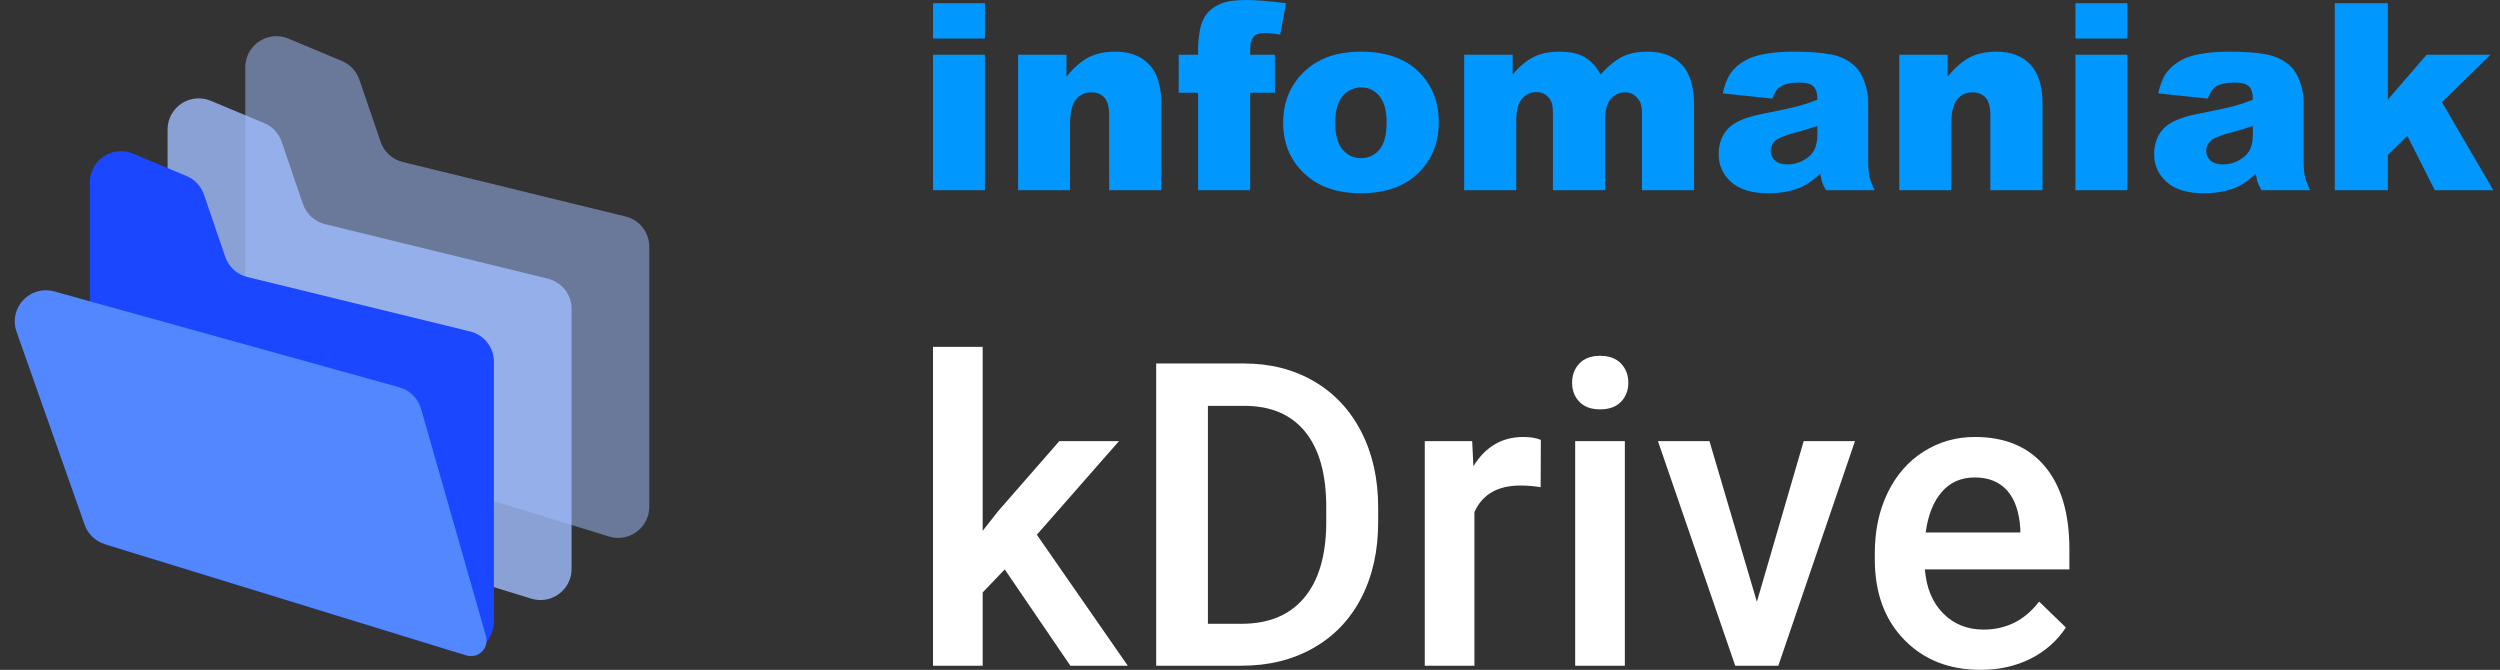 <?xml version="1.0" encoding="UTF-8"?>
<svg width="209px" height="56px" viewBox="0 0 209 56" version="1.1" xmlns="http://www.w3.org/2000/svg" xmlns:xlink="http://www.w3.org/1999/xlink">
    <rect x="0" y="0" width="209" height="56" fill="#333333" stroke="none"/>
    <title>logo-dark</title>
    <g id="logo-dark" stroke="none" stroke-width="1" fill="none" fill-rule="evenodd">
        <g id="Drive" transform="translate(-1, 0)">
            <g id="Logos/Workspace/Drive" transform="translate(0, 1)">
                <g id="logo" transform="translate(0.72, 0.72)">
                    <path d="M24.392,1.508 L28.862,3.377 C29.549,3.664 30.08,4.231 30.321,4.936 L32.101,10.137 C32.388,10.977 33.083,11.612 33.945,11.823 L52.576,16.38 C53.741,16.664 54.56,17.709 54.56,18.908 L54.56,40.643 C54.56,42.081 53.395,43.246 51.957,43.246 C51.698,43.246 51.44,43.208 51.192,43.131 L22.622,34.341 C21.53,34.005 20.785,32.996 20.785,31.853 L20.785,3.909 C20.785,2.472 21.95,1.306 23.388,1.306 C23.732,1.306 24.074,1.375 24.392,1.508 Z" id="Rectangle-Copy-32" fill="#A2BFFF" opacity="0.504"></path>
                    <path d="M17.896,6.704 L22.367,8.573 C23.054,8.86 23.585,9.428 23.826,10.132 L25.605,15.333 C25.892,16.173 26.588,16.808 27.45,17.019 L46.08,21.576 C47.245,21.861 48.065,22.905 48.065,24.104 L48.065,45.84 C48.065,47.277 46.899,48.443 45.462,48.443 C45.202,48.443 44.944,48.404 44.696,48.327 L16.127,39.537 C15.035,39.201 14.29,38.192 14.29,37.049 L14.29,9.105 C14.29,7.668 15.455,6.503 16.892,6.503 C17.237,6.503 17.578,6.571 17.896,6.704 Z" id="Rectangle-Copy-12" fill="#A0BDFF" opacity="0.8"></path>
                    <path d="M11.401,11.121 L15.872,12.99 C16.559,13.277 17.09,13.844 17.331,14.549 L19.11,19.75 C19.397,20.59 20.092,21.225 20.954,21.436 L39.585,25.992 C40.75,26.277 41.57,27.321 41.57,28.521 L41.57,50.256 C41.57,51.694 40.404,52.859 38.967,52.859 C38.707,52.859 38.449,52.82 38.201,52.744 L9.632,43.954 C8.54,43.617 7.794,42.608 7.794,41.466 L7.794,13.522 C7.794,12.085 8.96,10.919 10.397,10.919 C10.742,10.919 11.083,10.988 11.401,11.121 Z" id="Rectangle" fill="#1A47FF"></path>
                    <path d="M4.814,22.642 L33.669,30.657 C34.542,30.899 35.226,31.578 35.475,32.45 L40.91,51.474 C41.108,52.165 40.708,52.885 40.017,53.082 C39.774,53.152 39.517,53.149 39.276,53.075 L9.047,43.774 C8.259,43.531 7.632,42.93 7.358,42.152 L1.663,26.016 C1.184,24.66 1.895,23.173 3.251,22.695 C3.754,22.517 4.3,22.499 4.814,22.642 Z" id="Rectangle-Copy-37" fill="#5287FF"></path>
                </g>
            </g>
            <path d="M83.152,55.653 L83.152,49.528 L84.997,47.602 L90.482,55.653 L95.283,55.653 L87.68,44.704 L94.549,36.878 L89.559,36.878 L84.451,42.726 L83.152,44.374 L83.152,29 L79,29 L79,55.653 L83.152,55.653 Z M104.817,55.653 C107.061,55.653 109.052,55.161 110.789,54.178 C112.526,53.195 113.865,51.795 114.804,49.979 C115.744,48.163 116.214,46.057 116.214,43.663 L116.214,43.663 L116.214,42.396 C116.214,40.036 115.747,37.942 114.813,36.114 C113.879,34.287 112.56,32.875 110.857,31.88 C109.155,30.886 107.204,30.388 105.005,30.388 L105.005,30.388 L97.658,30.388 L97.658,55.653 L104.817,55.653 Z M104.8,52.148 L101.981,52.148 L101.981,33.928 L105.005,33.928 C107.238,33.928 108.941,34.651 110.114,36.097 C111.287,37.543 111.874,39.637 111.874,42.379 L111.874,42.379 L111.874,43.784 C111.851,46.479 111.233,48.547 110.02,49.987 C108.807,51.428 107.067,52.148 104.8,52.148 L104.8,52.148 Z M124.262,55.653 L124.262,42.812 C124.922,41.332 126.204,40.591 128.106,40.591 C128.687,40.591 129.251,40.638 129.798,40.73 L129.798,40.73 L129.815,36.774 C129.427,36.612 128.938,36.531 128.345,36.531 C126.568,36.531 125.179,37.346 124.176,38.978 L124.176,38.978 L124.074,36.878 L120.11,36.878 L120.11,55.653 L124.262,55.653 Z M134.77,34.223 C135.522,34.223 136.103,34.012 136.513,33.59 C136.923,33.167 137.128,32.638 137.128,32.002 C137.128,31.354 136.923,30.816 136.513,30.388 C136.103,29.96 135.522,29.746 134.77,29.746 C134.018,29.746 133.44,29.96 133.036,30.388 C132.631,30.816 132.429,31.354 132.429,32.002 C132.429,32.638 132.631,33.167 133.036,33.59 C133.44,34.012 134.018,34.223 134.77,34.223 Z M136.837,55.653 L136.837,36.878 L132.685,36.878 L132.685,55.653 L136.837,55.653 Z M149.669,55.653 L156.076,36.878 L151.788,36.878 L147.875,50.308 L143.911,36.878 L139.605,36.878 L146.064,55.653 L149.669,55.653 Z M166.585,56 C168.122,56 169.509,55.691 170.745,55.072 C171.981,54.453 172.969,53.582 173.71,52.46 L173.71,52.46 L171.471,50.291 C170.275,51.853 168.726,52.634 166.824,52.634 C165.468,52.634 164.343,52.183 163.449,51.28 C162.555,50.378 162.045,49.152 161.92,47.602 L161.92,47.602 L174,47.602 L174,45.901 C174,42.916 173.314,40.609 171.941,38.978 C170.568,37.346 168.624,36.531 166.106,36.531 C164.523,36.531 163.088,36.942 161.8,37.763 C160.513,38.584 159.514,39.732 158.802,41.207 C158.09,42.682 157.734,44.357 157.734,46.231 L157.734,46.231 L157.734,46.751 C157.734,49.551 158.551,51.792 160.186,53.475 C161.82,55.158 163.953,56 166.585,56 Z M169.899,44.513 L161.988,44.513 C162.182,43.067 162.629,41.939 163.33,41.129 C164.03,40.319 164.95,39.915 166.089,39.915 C167.24,39.915 168.139,40.276 168.789,40.999 C169.438,41.722 169.808,42.789 169.899,44.201 L169.899,44.201 L169.899,44.513 Z" id="kDrive" fill="#FFFFFF" fill-rule="nonzero"></path>
            <path d="M83.34,3.221 L83.34,0.267 L79,0.267 L79,3.221 L83.34,3.221 Z M83.34,15.9 L83.34,4.575 L79,4.575 L79,15.9 L83.34,15.9 Z M90.453,15.9 L90.453,10.461 C90.453,9.431 90.617,8.716 90.944,8.318 C91.271,7.92 91.697,7.721 92.223,7.721 C92.7,7.721 93.069,7.868 93.333,8.163 C93.596,8.458 93.727,8.961 93.727,9.672 L93.727,9.672 L93.727,15.9 L98.089,15.9 L98.089,8.702 C98.089,7.209 97.749,6.105 97.07,5.391 C96.391,4.676 95.451,4.319 94.25,4.319 C93.361,4.319 92.607,4.481 91.989,4.804 C91.37,5.128 90.759,5.666 90.155,6.42 L90.155,6.42 L90.155,4.575 L86.113,4.575 L86.113,15.9 L90.453,15.9 Z M105.511,15.9 L105.511,7.753 L107.58,7.753 L107.58,4.575 L105.511,4.575 C105.511,4.07 105.529,3.74 105.564,3.583 C105.635,3.299 105.756,3.091 105.927,2.959 C106.097,2.828 106.378,2.762 106.769,2.762 C107.089,2.762 107.509,2.805 108.028,2.89 L108.028,2.89 L108.507,0.267 C107.057,0.089 105.952,0 105.191,0 C104.238,0 103.515,0.108 103.021,0.325 C102.527,0.542 102.143,0.826 101.869,1.178 C101.595,1.53 101.409,1.984 101.309,2.538 C101.21,3.093 101.16,3.601 101.16,4.063 L101.16,4.063 L101.16,4.575 L99.539,4.575 L99.539,7.753 L101.16,7.753 L101.16,15.9 L105.511,15.9 Z M114.757,16.156 C116.797,16.156 118.395,15.6 119.55,14.487 C120.705,13.375 121.283,11.947 121.283,10.206 C121.283,8.656 120.817,7.351 119.886,6.292 C118.727,4.977 117.014,4.319 114.746,4.319 C112.762,4.319 111.188,4.879 110.022,5.999 C108.856,7.118 108.273,8.542 108.273,10.269 C108.273,12.125 108.962,13.625 110.342,14.77 C111.465,15.694 112.937,16.156 114.757,16.156 Z M114.778,13.223 C114.159,13.223 113.646,12.982 113.237,12.498 C112.828,12.015 112.624,11.268 112.624,10.259 C112.624,9.264 112.83,8.522 113.242,8.035 C113.655,7.548 114.177,7.305 114.81,7.305 C115.407,7.305 115.908,7.545 116.314,8.025 C116.719,8.505 116.921,9.235 116.921,10.216 C116.921,11.268 116.721,12.033 116.319,12.509 C115.917,12.985 115.404,13.223 114.778,13.223 Z M127.756,15.9 L127.756,10.12 C127.756,9.26 127.916,8.641 128.236,8.265 C128.556,7.888 128.965,7.699 129.462,7.699 C129.768,7.699 130.035,7.787 130.262,7.961 C130.49,8.135 130.65,8.364 130.742,8.649 C130.799,8.826 130.827,9.164 130.827,9.662 L130.827,9.662 L130.827,15.9 L135.178,15.9 L135.178,10.056 C135.178,9.239 135.335,8.645 135.648,8.275 C135.96,7.906 136.373,7.721 136.885,7.721 C137.318,7.721 137.681,7.916 137.972,8.307 C138.171,8.556 138.271,8.936 138.271,9.448 L138.271,9.448 L138.271,15.9 L142.622,15.9 L142.622,8.787 C142.622,7.252 142.281,6.123 141.598,5.401 C140.916,4.68 139.966,4.319 138.751,4.319 C137.926,4.319 137.233,4.452 136.671,4.719 C136.11,4.985 135.488,5.488 134.805,6.228 C134.471,5.595 134.041,5.119 133.515,4.799 C132.989,4.479 132.274,4.319 131.371,4.319 C130.532,4.319 129.816,4.465 129.222,4.756 C128.629,5.048 128.04,5.538 127.458,6.228 L127.458,6.228 L127.458,4.575 L123.405,4.575 L123.405,15.9 L127.756,15.9 Z M148.807,16.156 C149.824,16.156 150.716,16 151.484,15.687 C152.045,15.452 152.61,15.061 153.179,14.514 C153.229,14.841 153.279,15.081 153.329,15.234 C153.378,15.386 153.485,15.609 153.648,15.9 L153.648,15.9 L157.722,15.9 C157.495,15.431 157.347,15.045 157.28,14.743 C157.212,14.441 157.178,14.023 157.178,13.49 L157.178,13.49 L157.178,8.489 C157.178,7.955 157.072,7.396 156.858,6.809 C156.645,6.222 156.354,5.769 155.984,5.449 C155.458,4.987 154.8,4.683 154.011,4.538 C153.222,4.392 152.177,4.319 150.876,4.319 C150.065,4.319 149.312,4.379 148.615,4.5 C147.918,4.621 147.371,4.792 146.973,5.012 C146.418,5.318 145.993,5.679 145.698,6.095 C145.403,6.51 145.178,7.081 145.021,7.806 L145.021,7.806 L149.17,8.243 C149.34,7.753 149.564,7.419 149.841,7.241 C150.197,7.013 150.73,6.9 151.441,6.9 C151.996,6.9 152.383,7.006 152.603,7.22 C152.824,7.433 152.934,7.806 152.934,8.339 C152.394,8.553 151.882,8.725 151.398,8.857 C150.915,8.988 149.859,9.217 148.231,9.544 C146.873,9.814 145.942,10.227 145.437,10.781 C144.932,11.336 144.68,12.043 144.68,12.904 C144.68,13.821 145.03,14.592 145.73,15.218 C146.431,15.843 147.456,16.156 148.807,16.156 Z M150.439,13.746 C149.976,13.746 149.626,13.638 149.388,13.421 C149.15,13.204 149.031,12.925 149.031,12.584 C149.031,12.285 149.152,12.018 149.393,11.784 C149.628,11.556 150.186,11.325 151.068,11.091 C151.715,10.927 152.337,10.739 152.934,10.525 L152.934,10.525 L152.934,11.219 C152.934,11.759 152.847,12.198 152.673,12.536 C152.498,12.873 152.203,13.159 151.788,13.394 C151.372,13.629 150.922,13.746 150.439,13.746 Z M164.121,15.9 L164.121,10.461 C164.121,9.431 164.284,8.716 164.611,8.318 C164.938,7.92 165.365,7.721 165.891,7.721 C166.367,7.721 166.737,7.868 167,8.163 C167.263,8.458 167.394,8.961 167.394,9.672 L167.394,9.672 L167.394,15.9 L171.756,15.9 L171.756,8.702 C171.756,7.209 171.417,6.105 170.738,5.391 C170.059,4.676 169.118,4.319 167.917,4.319 C167.028,4.319 166.275,4.481 165.656,4.804 C165.038,5.128 164.426,5.666 163.822,6.42 L163.822,6.42 L163.822,4.575 L159.78,4.575 L159.78,15.9 L164.121,15.9 Z M178.848,3.221 L178.848,0.267 L174.507,0.267 L174.507,3.221 L178.848,3.221 Z M178.848,15.9 L178.848,4.575 L174.507,4.575 L174.507,15.9 L178.848,15.9 Z M185.214,16.156 C186.231,16.156 187.123,16 187.891,15.687 C188.452,15.452 189.018,15.061 189.586,14.514 C189.636,14.841 189.686,15.081 189.736,15.234 C189.785,15.386 189.892,15.609 190.056,15.9 L190.056,15.9 L194.129,15.9 C193.902,15.431 193.754,15.045 193.687,14.743 C193.619,14.441 193.585,14.023 193.585,13.49 L193.585,13.49 L193.585,8.489 C193.585,7.955 193.479,7.396 193.265,6.809 C193.052,6.222 192.761,5.769 192.391,5.449 C191.865,4.987 191.207,4.683 190.418,4.538 C189.629,4.392 188.584,4.319 187.283,4.319 C186.472,4.319 185.719,4.379 185.022,4.5 C184.325,4.621 183.778,4.792 183.38,5.012 C182.825,5.318 182.401,5.679 182.105,6.095 C181.81,6.51 181.585,7.081 181.428,7.806 L181.428,7.806 L185.577,8.243 C185.747,7.753 185.971,7.419 186.248,7.241 C186.604,7.013 187.137,6.9 187.848,6.9 C188.403,6.9 188.79,7.006 189.01,7.22 C189.231,7.433 189.341,7.806 189.341,8.339 C188.801,8.553 188.289,8.725 187.805,8.857 C187.322,8.988 186.266,9.217 184.638,9.544 C183.28,9.814 182.349,10.227 181.844,10.781 C181.339,11.336 181.087,12.043 181.087,12.904 C181.087,13.821 181.437,14.592 182.137,15.218 C182.838,15.843 183.863,16.156 185.214,16.156 Z M186.846,13.746 C186.384,13.746 186.033,13.638 185.795,13.421 C185.557,13.204 185.438,12.925 185.438,12.584 C185.438,12.285 185.559,12.018 185.801,11.784 C186.035,11.556 186.593,11.325 187.475,11.091 C188.122,10.927 188.744,10.739 189.341,10.525 L189.341,10.525 L189.341,11.219 C189.341,11.759 189.254,12.198 189.08,12.536 C188.906,12.873 188.611,13.159 188.195,13.394 C187.779,13.629 187.329,13.746 186.846,13.746 Z M200.624,15.9 L200.624,12.957 L202.255,11.357 L204.548,15.9 L209.443,15.9 L205.145,8.542 L209.208,4.575 L203.866,4.575 L200.624,8.329 L200.624,0.267 L196.187,0.267 L196.187,15.9 L200.624,15.9 Z" id="infomaniak" fill="#0098FF" fill-rule="nonzero"></path>
        </g>
    </g>
</svg>